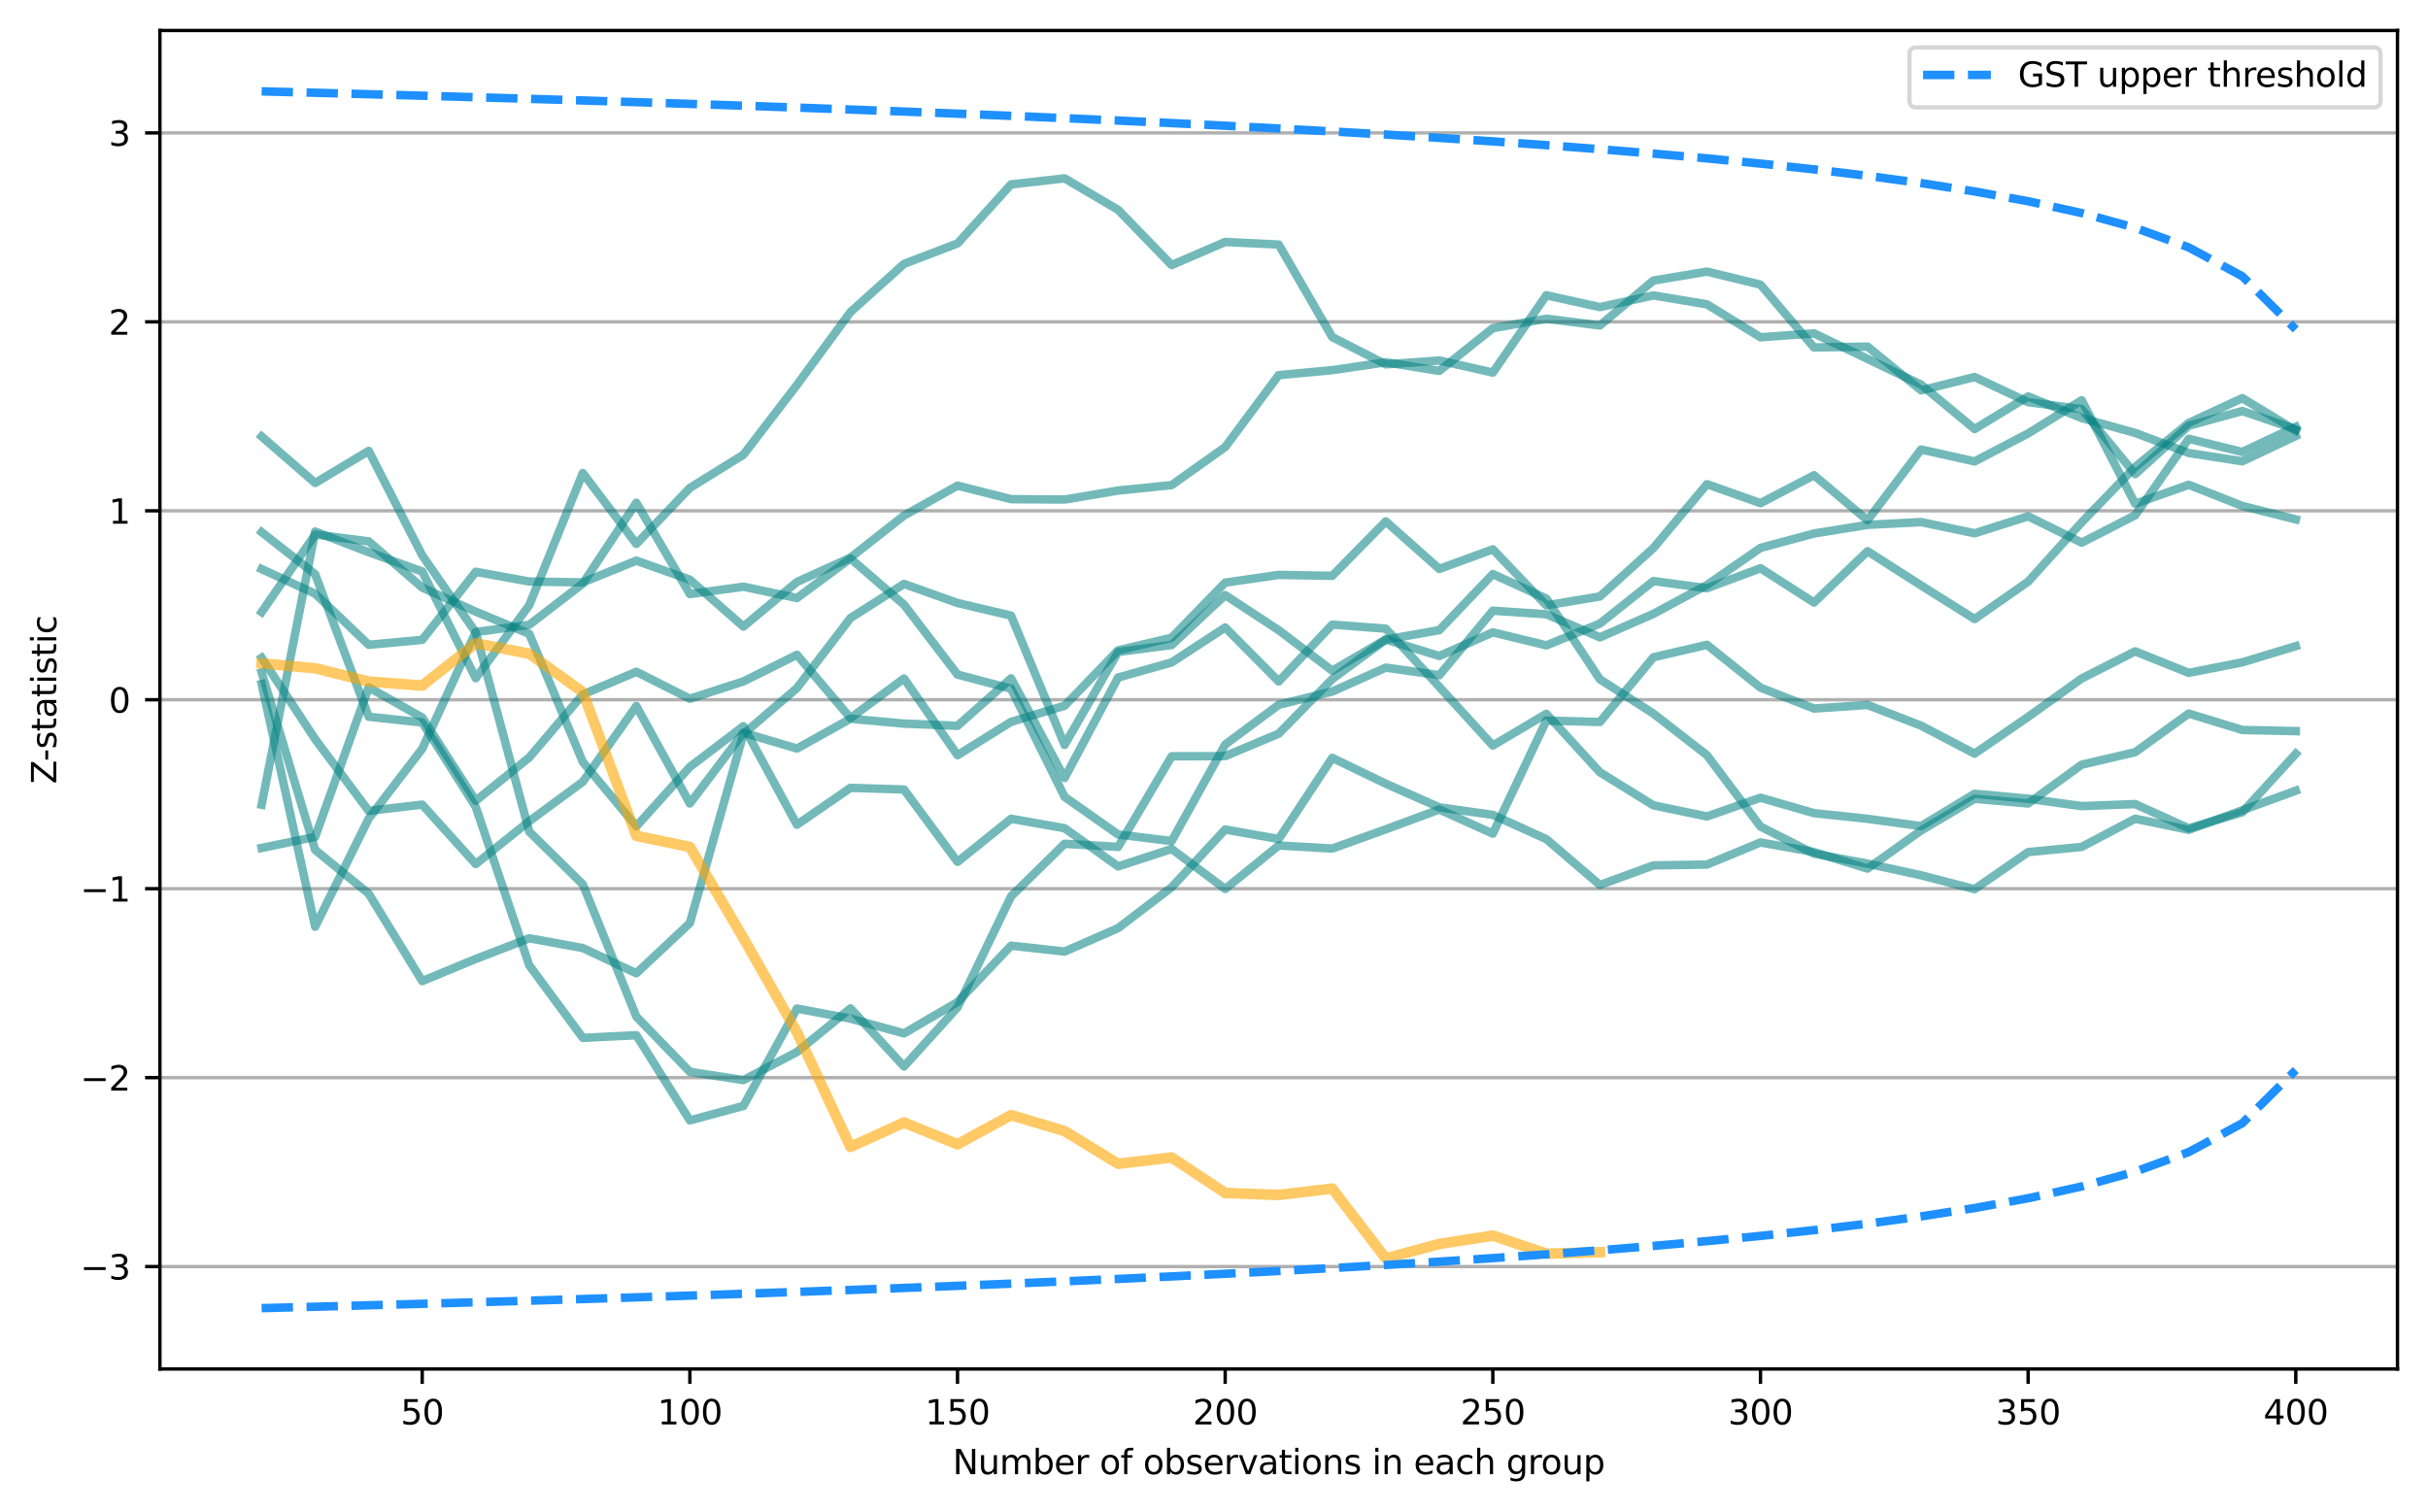 <?xml version="1.0" encoding="utf-8" standalone="no"?>
<!DOCTYPE svg PUBLIC "-//W3C//DTD SVG 1.1//EN"
  "http://www.w3.org/Graphics/SVG/1.1/DTD/svg11.dtd">
<svg xmlns:xlink="http://www.w3.org/1999/xlink" width="572.946pt" height="356.765pt" viewBox="0 0 572.946 356.765" xmlns="http://www.w3.org/2000/svg" version="1.1">
 <defs>
  <style type="text/css">*{stroke-linejoin: round; stroke-linecap: butt}</style>
 </defs>
 <g id="figure_1">
  <g id="patch_1">
   <path d="M 0 356.765 
L 572.946 356.765 
L 572.946 0 
L 0 0 
z
" style="fill: #ffffff"/>
  </g>
  <g id="axes_1">
   <g id="patch_2">
    <path d="M 37.736 323.08 
L 565.746 323.08 
L 565.746 7.2 
L 37.736 7.2 
z
" style="fill: #ffffff"/>
   </g>
   <g id="matplotlib.axis_1">
    <g id="xtick_1">
     <g id="line2d_1">
      <defs>
       <path id="m6c00c6748c" d="M 0 0 
L 0 3.5 
" style="stroke: #000000; stroke-width: 0.8"/>
      </defs>
      <g>
       <use xlink:href="#m6c00c6748c" x="99.632" y="323.08" style="stroke: #000000; stroke-width: 0.8"/>
      </g>
     </g>
     <g id="text_1">
      <!-- 50 -->
      <g transform="translate(94.542 336.159) scale(0.08 -0.08)">
       <defs>
        <path id="DejaVuSans-35" d="M 691 4666 
L 3169 4666 
L 3169 4134 
L 1269 4134 
L 1269 2991 
Q 1406 3038 1543 3061 
Q 1681 3084 1819 3084 
Q 2600 3084 3056 2656 
Q 3513 2228 3513 1497 
Q 3513 744 3044 326 
Q 2575 -91 1722 -91 
Q 1428 -91 1123 -41 
Q 819 9 494 109 
L 494 744 
Q 775 591 1075 516 
Q 1375 441 1709 441 
Q 2250 441 2565 725 
Q 2881 1009 2881 1497 
Q 2881 1984 2565 2268 
Q 2250 2553 1709 2553 
Q 1456 2553 1204 2497 
Q 953 2441 691 2322 
L 691 4666 
z
" transform="scale(0.016)"/>
        <path id="DejaVuSans-30" d="M 2034 4250 
Q 1547 4250 1301 3770 
Q 1056 3291 1056 2328 
Q 1056 1369 1301 889 
Q 1547 409 2034 409 
Q 2525 409 2770 889 
Q 3016 1369 3016 2328 
Q 3016 3291 2770 3770 
Q 2525 4250 2034 4250 
z
M 2034 4750 
Q 2819 4750 3233 4129 
Q 3647 3509 3647 2328 
Q 3647 1150 3233 529 
Q 2819 -91 2034 -91 
Q 1250 -91 836 529 
Q 422 1150 422 2328 
Q 422 3509 836 4129 
Q 1250 4750 2034 4750 
z
" transform="scale(0.016)"/>
       </defs>
       <use xlink:href="#DejaVuSans-35"/>
       <use xlink:href="#DejaVuSans-30" x="63.623"/>
      </g>
     </g>
    </g>
    <g id="xtick_2">
     <g id="line2d_2">
      <g>
       <use xlink:href="#m6c00c6748c" x="162.791" y="323.08" style="stroke: #000000; stroke-width: 0.8"/>
      </g>
     </g>
     <g id="text_2">
      <!-- 100 -->
      <g transform="translate(155.156 336.159) scale(0.08 -0.08)">
       <defs>
        <path id="DejaVuSans-31" d="M 794 531 
L 1825 531 
L 1825 4091 
L 703 3866 
L 703 4441 
L 1819 4666 
L 2450 4666 
L 2450 531 
L 3481 531 
L 3481 0 
L 794 0 
L 794 531 
z
" transform="scale(0.016)"/>
       </defs>
       <use xlink:href="#DejaVuSans-31"/>
       <use xlink:href="#DejaVuSans-30" x="63.623"/>
       <use xlink:href="#DejaVuSans-30" x="127.246"/>
      </g>
     </g>
    </g>
    <g id="xtick_3">
     <g id="line2d_3">
      <g>
       <use xlink:href="#m6c00c6748c" x="225.95" y="323.08" style="stroke: #000000; stroke-width: 0.8"/>
      </g>
     </g>
     <g id="text_3">
      <!-- 150 -->
      <g transform="translate(218.315 336.159) scale(0.08 -0.08)">
       <use xlink:href="#DejaVuSans-31"/>
       <use xlink:href="#DejaVuSans-35" x="63.623"/>
       <use xlink:href="#DejaVuSans-30" x="127.246"/>
      </g>
     </g>
    </g>
    <g id="xtick_4">
     <g id="line2d_4">
      <g>
       <use xlink:href="#m6c00c6748c" x="289.109" y="323.08" style="stroke: #000000; stroke-width: 0.8"/>
      </g>
     </g>
     <g id="text_4">
      <!-- 200 -->
      <g transform="translate(281.474 336.159) scale(0.08 -0.08)">
       <defs>
        <path id="DejaVuSans-32" d="M 1228 531 
L 3431 531 
L 3431 0 
L 469 0 
L 469 531 
Q 828 903 1448 1529 
Q 2069 2156 2228 2338 
Q 2531 2678 2651 2914 
Q 2772 3150 2772 3378 
Q 2772 3750 2511 3984 
Q 2250 4219 1831 4219 
Q 1534 4219 1204 4116 
Q 875 4013 500 3803 
L 500 4441 
Q 881 4594 1212 4672 
Q 1544 4750 1819 4750 
Q 2544 4750 2975 4387 
Q 3406 4025 3406 3419 
Q 3406 3131 3298 2873 
Q 3191 2616 2906 2266 
Q 2828 2175 2409 1742 
Q 1991 1309 1228 531 
z
" transform="scale(0.016)"/>
       </defs>
       <use xlink:href="#DejaVuSans-32"/>
       <use xlink:href="#DejaVuSans-30" x="63.623"/>
       <use xlink:href="#DejaVuSans-30" x="127.246"/>
      </g>
     </g>
    </g>
    <g id="xtick_5">
     <g id="line2d_5">
      <g>
       <use xlink:href="#m6c00c6748c" x="352.269" y="323.08" style="stroke: #000000; stroke-width: 0.8"/>
      </g>
     </g>
     <g id="text_5">
      <!-- 250 -->
      <g transform="translate(344.634 336.159) scale(0.08 -0.08)">
       <use xlink:href="#DejaVuSans-32"/>
       <use xlink:href="#DejaVuSans-35" x="63.623"/>
       <use xlink:href="#DejaVuSans-30" x="127.246"/>
      </g>
     </g>
    </g>
    <g id="xtick_6">
     <g id="line2d_6">
      <g>
       <use xlink:href="#m6c00c6748c" x="415.428" y="323.08" style="stroke: #000000; stroke-width: 0.8"/>
      </g>
     </g>
     <g id="text_6">
      <!-- 300 -->
      <g transform="translate(407.793 336.159) scale(0.08 -0.08)">
       <defs>
        <path id="DejaVuSans-33" d="M 2597 2516 
Q 3050 2419 3304 2112 
Q 3559 1806 3559 1356 
Q 3559 666 3084 287 
Q 2609 -91 1734 -91 
Q 1441 -91 1130 -33 
Q 819 25 488 141 
L 488 750 
Q 750 597 1062 519 
Q 1375 441 1716 441 
Q 2309 441 2620 675 
Q 2931 909 2931 1356 
Q 2931 1769 2642 2001 
Q 2353 2234 1838 2234 
L 1294 2234 
L 1294 2753 
L 1863 2753 
Q 2328 2753 2575 2939 
Q 2822 3125 2822 3475 
Q 2822 3834 2567 4026 
Q 2313 4219 1838 4219 
Q 1578 4219 1281 4162 
Q 984 4106 628 3988 
L 628 4550 
Q 988 4650 1302 4700 
Q 1616 4750 1894 4750 
Q 2613 4750 3031 4423 
Q 3450 4097 3450 3541 
Q 3450 3153 3228 2886 
Q 3006 2619 2597 2516 
z
" transform="scale(0.016)"/>
       </defs>
       <use xlink:href="#DejaVuSans-33"/>
       <use xlink:href="#DejaVuSans-30" x="63.623"/>
       <use xlink:href="#DejaVuSans-30" x="127.246"/>
      </g>
     </g>
    </g>
    <g id="xtick_7">
     <g id="line2d_7">
      <g>
       <use xlink:href="#m6c00c6748c" x="478.587" y="323.08" style="stroke: #000000; stroke-width: 0.8"/>
      </g>
     </g>
     <g id="text_7">
      <!-- 350 -->
      <g transform="translate(470.952 336.159) scale(0.08 -0.08)">
       <use xlink:href="#DejaVuSans-33"/>
       <use xlink:href="#DejaVuSans-35" x="63.623"/>
       <use xlink:href="#DejaVuSans-30" x="127.246"/>
      </g>
     </g>
    </g>
    <g id="xtick_8">
     <g id="line2d_8">
      <g>
       <use xlink:href="#m6c00c6748c" x="541.746" y="323.08" style="stroke: #000000; stroke-width: 0.8"/>
      </g>
     </g>
     <g id="text_8">
      <!-- 400 -->
      <g transform="translate(534.111 336.159) scale(0.08 -0.08)">
       <defs>
        <path id="DejaVuSans-34" d="M 2419 4116 
L 825 1625 
L 2419 1625 
L 2419 4116 
z
M 2253 4666 
L 3047 4666 
L 3047 1625 
L 3713 1625 
L 3713 1100 
L 3047 1100 
L 3047 0 
L 2419 0 
L 2419 1100 
L 313 1100 
L 313 1709 
L 2253 4666 
z
" transform="scale(0.016)"/>
       </defs>
       <use xlink:href="#DejaVuSans-34"/>
       <use xlink:href="#DejaVuSans-30" x="63.623"/>
       <use xlink:href="#DejaVuSans-30" x="127.246"/>
      </g>
     </g>
    </g>
    <g id="text_9">
     <!-- Number of observations in each group -->
     <g transform="translate(224.811 347.901) scale(0.08 -0.08)">
      <defs>
       <path id="DejaVuSans-4e" d="M 628 4666 
L 1478 4666 
L 3547 763 
L 3547 4666 
L 4159 4666 
L 4159 0 
L 3309 0 
L 1241 3903 
L 1241 0 
L 628 0 
L 628 4666 
z
" transform="scale(0.016)"/>
       <path id="DejaVuSans-75" d="M 544 1381 
L 544 3500 
L 1119 3500 
L 1119 1403 
Q 1119 906 1312 657 
Q 1506 409 1894 409 
Q 2359 409 2629 706 
Q 2900 1003 2900 1516 
L 2900 3500 
L 3475 3500 
L 3475 0 
L 2900 0 
L 2900 538 
Q 2691 219 2414 64 
Q 2138 -91 1772 -91 
Q 1169 -91 856 284 
Q 544 659 544 1381 
z
M 1991 3584 
L 1991 3584 
z
" transform="scale(0.016)"/>
       <path id="DejaVuSans-6d" d="M 3328 2828 
Q 3544 3216 3844 3400 
Q 4144 3584 4550 3584 
Q 5097 3584 5394 3201 
Q 5691 2819 5691 2113 
L 5691 0 
L 5113 0 
L 5113 2094 
Q 5113 2597 4934 2840 
Q 4756 3084 4391 3084 
Q 3944 3084 3684 2787 
Q 3425 2491 3425 1978 
L 3425 0 
L 2847 0 
L 2847 2094 
Q 2847 2600 2669 2842 
Q 2491 3084 2119 3084 
Q 1678 3084 1418 2786 
Q 1159 2488 1159 1978 
L 1159 0 
L 581 0 
L 581 3500 
L 1159 3500 
L 1159 2956 
Q 1356 3278 1631 3431 
Q 1906 3584 2284 3584 
Q 2666 3584 2933 3390 
Q 3200 3197 3328 2828 
z
" transform="scale(0.016)"/>
       <path id="DejaVuSans-62" d="M 3116 1747 
Q 3116 2381 2855 2742 
Q 2594 3103 2138 3103 
Q 1681 3103 1420 2742 
Q 1159 2381 1159 1747 
Q 1159 1113 1420 752 
Q 1681 391 2138 391 
Q 2594 391 2855 752 
Q 3116 1113 3116 1747 
z
M 1159 2969 
Q 1341 3281 1617 3432 
Q 1894 3584 2278 3584 
Q 2916 3584 3314 3078 
Q 3713 2572 3713 1747 
Q 3713 922 3314 415 
Q 2916 -91 2278 -91 
Q 1894 -91 1617 61 
Q 1341 213 1159 525 
L 1159 0 
L 581 0 
L 581 4863 
L 1159 4863 
L 1159 2969 
z
" transform="scale(0.016)"/>
       <path id="DejaVuSans-65" d="M 3597 1894 
L 3597 1613 
L 953 1613 
Q 991 1019 1311 708 
Q 1631 397 2203 397 
Q 2534 397 2845 478 
Q 3156 559 3463 722 
L 3463 178 
Q 3153 47 2828 -22 
Q 2503 -91 2169 -91 
Q 1331 -91 842 396 
Q 353 884 353 1716 
Q 353 2575 817 3079 
Q 1281 3584 2069 3584 
Q 2775 3584 3186 3129 
Q 3597 2675 3597 1894 
z
M 3022 2063 
Q 3016 2534 2758 2815 
Q 2500 3097 2075 3097 
Q 1594 3097 1305 2825 
Q 1016 2553 972 2059 
L 3022 2063 
z
" transform="scale(0.016)"/>
       <path id="DejaVuSans-72" d="M 2631 2963 
Q 2534 3019 2420 3045 
Q 2306 3072 2169 3072 
Q 1681 3072 1420 2755 
Q 1159 2438 1159 1844 
L 1159 0 
L 581 0 
L 581 3500 
L 1159 3500 
L 1159 2956 
Q 1341 3275 1631 3429 
Q 1922 3584 2338 3584 
Q 2397 3584 2469 3576 
Q 2541 3569 2628 3553 
L 2631 2963 
z
" transform="scale(0.016)"/>
       <path id="DejaVuSans-20" transform="scale(0.016)"/>
       <path id="DejaVuSans-6f" d="M 1959 3097 
Q 1497 3097 1228 2736 
Q 959 2375 959 1747 
Q 959 1119 1226 758 
Q 1494 397 1959 397 
Q 2419 397 2687 759 
Q 2956 1122 2956 1747 
Q 2956 2369 2687 2733 
Q 2419 3097 1959 3097 
z
M 1959 3584 
Q 2709 3584 3137 3096 
Q 3566 2609 3566 1747 
Q 3566 888 3137 398 
Q 2709 -91 1959 -91 
Q 1206 -91 779 398 
Q 353 888 353 1747 
Q 353 2609 779 3096 
Q 1206 3584 1959 3584 
z
" transform="scale(0.016)"/>
       <path id="DejaVuSans-66" d="M 2375 4863 
L 2375 4384 
L 1825 4384 
Q 1516 4384 1395 4259 
Q 1275 4134 1275 3809 
L 1275 3500 
L 2222 3500 
L 2222 3053 
L 1275 3053 
L 1275 0 
L 697 0 
L 697 3053 
L 147 3053 
L 147 3500 
L 697 3500 
L 697 3744 
Q 697 4328 969 4595 
Q 1241 4863 1831 4863 
L 2375 4863 
z
" transform="scale(0.016)"/>
       <path id="DejaVuSans-73" d="M 2834 3397 
L 2834 2853 
Q 2591 2978 2328 3040 
Q 2066 3103 1784 3103 
Q 1356 3103 1142 2972 
Q 928 2841 928 2578 
Q 928 2378 1081 2264 
Q 1234 2150 1697 2047 
L 1894 2003 
Q 2506 1872 2764 1633 
Q 3022 1394 3022 966 
Q 3022 478 2636 193 
Q 2250 -91 1575 -91 
Q 1294 -91 989 -36 
Q 684 19 347 128 
L 347 722 
Q 666 556 975 473 
Q 1284 391 1588 391 
Q 1994 391 2212 530 
Q 2431 669 2431 922 
Q 2431 1156 2273 1281 
Q 2116 1406 1581 1522 
L 1381 1569 
Q 847 1681 609 1914 
Q 372 2147 372 2553 
Q 372 3047 722 3315 
Q 1072 3584 1716 3584 
Q 2034 3584 2315 3537 
Q 2597 3491 2834 3397 
z
" transform="scale(0.016)"/>
       <path id="DejaVuSans-76" d="M 191 3500 
L 800 3500 
L 1894 563 
L 2988 3500 
L 3597 3500 
L 2284 0 
L 1503 0 
L 191 3500 
z
" transform="scale(0.016)"/>
       <path id="DejaVuSans-61" d="M 2194 1759 
Q 1497 1759 1228 1600 
Q 959 1441 959 1056 
Q 959 750 1161 570 
Q 1363 391 1709 391 
Q 2188 391 2477 730 
Q 2766 1069 2766 1631 
L 2766 1759 
L 2194 1759 
z
M 3341 1997 
L 3341 0 
L 2766 0 
L 2766 531 
Q 2569 213 2275 61 
Q 1981 -91 1556 -91 
Q 1019 -91 701 211 
Q 384 513 384 1019 
Q 384 1609 779 1909 
Q 1175 2209 1959 2209 
L 2766 2209 
L 2766 2266 
Q 2766 2663 2505 2880 
Q 2244 3097 1772 3097 
Q 1472 3097 1187 3025 
Q 903 2953 641 2809 
L 641 3341 
Q 956 3463 1253 3523 
Q 1550 3584 1831 3584 
Q 2591 3584 2966 3190 
Q 3341 2797 3341 1997 
z
" transform="scale(0.016)"/>
       <path id="DejaVuSans-74" d="M 1172 4494 
L 1172 3500 
L 2356 3500 
L 2356 3053 
L 1172 3053 
L 1172 1153 
Q 1172 725 1289 603 
Q 1406 481 1766 481 
L 2356 481 
L 2356 0 
L 1766 0 
Q 1100 0 847 248 
Q 594 497 594 1153 
L 594 3053 
L 172 3053 
L 172 3500 
L 594 3500 
L 594 4494 
L 1172 4494 
z
" transform="scale(0.016)"/>
       <path id="DejaVuSans-69" d="M 603 3500 
L 1178 3500 
L 1178 0 
L 603 0 
L 603 3500 
z
M 603 4863 
L 1178 4863 
L 1178 4134 
L 603 4134 
L 603 4863 
z
" transform="scale(0.016)"/>
       <path id="DejaVuSans-6e" d="M 3513 2113 
L 3513 0 
L 2938 0 
L 2938 2094 
Q 2938 2591 2744 2837 
Q 2550 3084 2163 3084 
Q 1697 3084 1428 2787 
Q 1159 2491 1159 1978 
L 1159 0 
L 581 0 
L 581 3500 
L 1159 3500 
L 1159 2956 
Q 1366 3272 1645 3428 
Q 1925 3584 2291 3584 
Q 2894 3584 3203 3211 
Q 3513 2838 3513 2113 
z
" transform="scale(0.016)"/>
       <path id="DejaVuSans-63" d="M 3122 3366 
L 3122 2828 
Q 2878 2963 2633 3030 
Q 2388 3097 2138 3097 
Q 1578 3097 1268 2742 
Q 959 2388 959 1747 
Q 959 1106 1268 751 
Q 1578 397 2138 397 
Q 2388 397 2633 464 
Q 2878 531 3122 666 
L 3122 134 
Q 2881 22 2623 -34 
Q 2366 -91 2075 -91 
Q 1284 -91 818 406 
Q 353 903 353 1747 
Q 353 2603 823 3093 
Q 1294 3584 2113 3584 
Q 2378 3584 2631 3529 
Q 2884 3475 3122 3366 
z
" transform="scale(0.016)"/>
       <path id="DejaVuSans-68" d="M 3513 2113 
L 3513 0 
L 2938 0 
L 2938 2094 
Q 2938 2591 2744 2837 
Q 2550 3084 2163 3084 
Q 1697 3084 1428 2787 
Q 1159 2491 1159 1978 
L 1159 0 
L 581 0 
L 581 4863 
L 1159 4863 
L 1159 2956 
Q 1366 3272 1645 3428 
Q 1925 3584 2291 3584 
Q 2894 3584 3203 3211 
Q 3513 2838 3513 2113 
z
" transform="scale(0.016)"/>
       <path id="DejaVuSans-67" d="M 2906 1791 
Q 2906 2416 2648 2759 
Q 2391 3103 1925 3103 
Q 1463 3103 1205 2759 
Q 947 2416 947 1791 
Q 947 1169 1205 825 
Q 1463 481 1925 481 
Q 2391 481 2648 825 
Q 2906 1169 2906 1791 
z
M 3481 434 
Q 3481 -459 3084 -895 
Q 2688 -1331 1869 -1331 
Q 1566 -1331 1297 -1286 
Q 1028 -1241 775 -1147 
L 775 -588 
Q 1028 -725 1275 -790 
Q 1522 -856 1778 -856 
Q 2344 -856 2625 -561 
Q 2906 -266 2906 331 
L 2906 616 
Q 2728 306 2450 153 
Q 2172 0 1784 0 
Q 1141 0 747 490 
Q 353 981 353 1791 
Q 353 2603 747 3093 
Q 1141 3584 1784 3584 
Q 2172 3584 2450 3431 
Q 2728 3278 2906 2969 
L 2906 3500 
L 3481 3500 
L 3481 434 
z
" transform="scale(0.016)"/>
       <path id="DejaVuSans-70" d="M 1159 525 
L 1159 -1331 
L 581 -1331 
L 581 3500 
L 1159 3500 
L 1159 2969 
Q 1341 3281 1617 3432 
Q 1894 3584 2278 3584 
Q 2916 3584 3314 3078 
Q 3713 2572 3713 1747 
Q 3713 922 3314 415 
Q 2916 -91 2278 -91 
Q 1894 -91 1617 61 
Q 1341 213 1159 525 
z
M 3116 1747 
Q 3116 2381 2855 2742 
Q 2594 3103 2138 3103 
Q 1681 3103 1420 2742 
Q 1159 2381 1159 1747 
Q 1159 1113 1420 752 
Q 1681 391 2138 391 
Q 2594 391 2855 752 
Q 3116 1113 3116 1747 
z
" transform="scale(0.016)"/>
      </defs>
      <use xlink:href="#DejaVuSans-4e"/>
      <use xlink:href="#DejaVuSans-75" x="74.805"/>
      <use xlink:href="#DejaVuSans-6d" x="138.184"/>
      <use xlink:href="#DejaVuSans-62" x="235.596"/>
      <use xlink:href="#DejaVuSans-65" x="299.072"/>
      <use xlink:href="#DejaVuSans-72" x="360.596"/>
      <use xlink:href="#DejaVuSans-20" x="401.709"/>
      <use xlink:href="#DejaVuSans-6f" x="433.496"/>
      <use xlink:href="#DejaVuSans-66" x="494.678"/>
      <use xlink:href="#DejaVuSans-20" x="529.883"/>
      <use xlink:href="#DejaVuSans-6f" x="561.67"/>
      <use xlink:href="#DejaVuSans-62" x="622.852"/>
      <use xlink:href="#DejaVuSans-73" x="686.328"/>
      <use xlink:href="#DejaVuSans-65" x="738.428"/>
      <use xlink:href="#DejaVuSans-72" x="799.951"/>
      <use xlink:href="#DejaVuSans-76" x="841.064"/>
      <use xlink:href="#DejaVuSans-61" x="900.244"/>
      <use xlink:href="#DejaVuSans-74" x="961.523"/>
      <use xlink:href="#DejaVuSans-69" x="1000.732"/>
      <use xlink:href="#DejaVuSans-6f" x="1028.516"/>
      <use xlink:href="#DejaVuSans-6e" x="1089.697"/>
      <use xlink:href="#DejaVuSans-73" x="1153.076"/>
      <use xlink:href="#DejaVuSans-20" x="1205.176"/>
      <use xlink:href="#DejaVuSans-69" x="1236.963"/>
      <use xlink:href="#DejaVuSans-6e" x="1264.746"/>
      <use xlink:href="#DejaVuSans-20" x="1328.125"/>
      <use xlink:href="#DejaVuSans-65" x="1359.912"/>
      <use xlink:href="#DejaVuSans-61" x="1421.436"/>
      <use xlink:href="#DejaVuSans-63" x="1482.715"/>
      <use xlink:href="#DejaVuSans-68" x="1537.695"/>
      <use xlink:href="#DejaVuSans-20" x="1601.074"/>
      <use xlink:href="#DejaVuSans-67" x="1632.861"/>
      <use xlink:href="#DejaVuSans-72" x="1696.338"/>
      <use xlink:href="#DejaVuSans-6f" x="1735.201"/>
      <use xlink:href="#DejaVuSans-75" x="1796.383"/>
      <use xlink:href="#DejaVuSans-70" x="1859.762"/>
     </g>
    </g>
   </g>
   <g id="matplotlib.axis_2">
    <g id="ytick_1">
     <g id="line2d_9">
      <path d="M 37.736 298.913 
L 565.746 298.913 
" clip-path="url(#p38014d9ac3)" style="fill: none; stroke: #b0b0b0; stroke-width: 0.8; stroke-linecap: square"/>
     </g>
     <g id="line2d_10">
      <defs>
       <path id="mc680930525" d="M 0 0 
L -3.5 0 
" style="stroke: #000000; stroke-width: 0.8"/>
      </defs>
      <g>
       <use xlink:href="#mc680930525" x="37.736" y="298.913" style="stroke: #000000; stroke-width: 0.8"/>
      </g>
     </g>
     <g id="text_10">
      <!-- −3 -->
      <g transform="translate(18.942 301.953) scale(0.08 -0.08)">
       <defs>
        <path id="DejaVuSans-2212" d="M 678 2272 
L 4684 2272 
L 4684 1741 
L 678 1741 
L 678 2272 
z
" transform="scale(0.016)"/>
       </defs>
       <use xlink:href="#DejaVuSans-2212"/>
       <use xlink:href="#DejaVuSans-33" x="83.789"/>
      </g>
     </g>
    </g>
    <g id="ytick_2">
     <g id="line2d_11">
      <path d="M 37.736 254.322 
L 565.746 254.322 
" clip-path="url(#p38014d9ac3)" style="fill: none; stroke: #b0b0b0; stroke-width: 0.8; stroke-linecap: square"/>
     </g>
     <g id="line2d_12">
      <g>
       <use xlink:href="#mc680930525" x="37.736" y="254.322" style="stroke: #000000; stroke-width: 0.8"/>
      </g>
     </g>
     <g id="text_11">
      <!-- −2 -->
      <g transform="translate(18.942 257.362) scale(0.08 -0.08)">
       <use xlink:href="#DejaVuSans-2212"/>
       <use xlink:href="#DejaVuSans-32" x="83.789"/>
      </g>
     </g>
    </g>
    <g id="ytick_3">
     <g id="line2d_13">
      <path d="M 37.736 209.731 
L 565.746 209.731 
" clip-path="url(#p38014d9ac3)" style="fill: none; stroke: #b0b0b0; stroke-width: 0.8; stroke-linecap: square"/>
     </g>
     <g id="line2d_14">
      <g>
       <use xlink:href="#mc680930525" x="37.736" y="209.731" style="stroke: #000000; stroke-width: 0.8"/>
      </g>
     </g>
     <g id="text_12">
      <!-- −1 -->
      <g transform="translate(18.942 212.77) scale(0.08 -0.08)">
       <use xlink:href="#DejaVuSans-2212"/>
       <use xlink:href="#DejaVuSans-31" x="83.789"/>
      </g>
     </g>
    </g>
    <g id="ytick_4">
     <g id="line2d_15">
      <path d="M 37.736 165.14 
L 565.746 165.14 
" clip-path="url(#p38014d9ac3)" style="fill: none; stroke: #b0b0b0; stroke-width: 0.8; stroke-linecap: square"/>
     </g>
     <g id="line2d_16">
      <g>
       <use xlink:href="#mc680930525" x="37.736" y="165.14" style="stroke: #000000; stroke-width: 0.8"/>
      </g>
     </g>
     <g id="text_13">
      <!-- 0 -->
      <g transform="translate(25.646 168.179) scale(0.08 -0.08)">
       <use xlink:href="#DejaVuSans-30"/>
      </g>
     </g>
    </g>
    <g id="ytick_5">
     <g id="line2d_17">
      <path d="M 37.736 120.549 
L 565.746 120.549 
" clip-path="url(#p38014d9ac3)" style="fill: none; stroke: #b0b0b0; stroke-width: 0.8; stroke-linecap: square"/>
     </g>
     <g id="line2d_18">
      <g>
       <use xlink:href="#mc680930525" x="37.736" y="120.549" style="stroke: #000000; stroke-width: 0.8"/>
      </g>
     </g>
     <g id="text_14">
      <!-- 1 -->
      <g transform="translate(25.646 123.588) scale(0.08 -0.08)">
       <use xlink:href="#DejaVuSans-31"/>
      </g>
     </g>
    </g>
    <g id="ytick_6">
     <g id="line2d_19">
      <path d="M 37.736 75.958 
L 565.746 75.958 
" clip-path="url(#p38014d9ac3)" style="fill: none; stroke: #b0b0b0; stroke-width: 0.8; stroke-linecap: square"/>
     </g>
     <g id="line2d_20">
      <g>
       <use xlink:href="#mc680930525" x="37.736" y="75.958" style="stroke: #000000; stroke-width: 0.8"/>
      </g>
     </g>
     <g id="text_15">
      <!-- 2 -->
      <g transform="translate(25.646 78.997) scale(0.08 -0.08)">
       <use xlink:href="#DejaVuSans-32"/>
      </g>
     </g>
    </g>
    <g id="ytick_7">
     <g id="line2d_21">
      <path d="M 37.736 31.367 
L 565.746 31.367 
" clip-path="url(#p38014d9ac3)" style="fill: none; stroke: #b0b0b0; stroke-width: 0.8; stroke-linecap: square"/>
     </g>
     <g id="line2d_22">
      <g>
       <use xlink:href="#mc680930525" x="37.736" y="31.367" style="stroke: #000000; stroke-width: 0.8"/>
      </g>
     </g>
     <g id="text_16">
      <!-- 3 -->
      <g transform="translate(25.646 34.406) scale(0.08 -0.08)">
       <use xlink:href="#DejaVuSans-33"/>
      </g>
     </g>
    </g>
    <g id="text_17">
     <!-- Z-statistic -->
     <g transform="translate(13.279 184.998) rotate(-90) scale(0.08 -0.08)">
      <defs>
       <path id="DejaVuSans-5a" d="M 359 4666 
L 4025 4666 
L 4025 4184 
L 1075 531 
L 4097 531 
L 4097 0 
L 288 0 
L 288 481 
L 3238 4134 
L 359 4134 
L 359 4666 
z
" transform="scale(0.016)"/>
       <path id="DejaVuSans-2d" d="M 313 2009 
L 1997 2009 
L 1997 1497 
L 313 1497 
L 313 2009 
z
" transform="scale(0.016)"/>
      </defs>
      <use xlink:href="#DejaVuSans-5a"/>
      <use xlink:href="#DejaVuSans-2d" x="66.756"/>
      <use xlink:href="#DejaVuSans-73" x="102.84"/>
      <use xlink:href="#DejaVuSans-74" x="154.939"/>
      <use xlink:href="#DejaVuSans-61" x="194.148"/>
      <use xlink:href="#DejaVuSans-74" x="255.428"/>
      <use xlink:href="#DejaVuSans-69" x="294.637"/>
      <use xlink:href="#DejaVuSans-73" x="322.42"/>
      <use xlink:href="#DejaVuSans-74" x="374.52"/>
      <use xlink:href="#DejaVuSans-69" x="413.729"/>
      <use xlink:href="#DejaVuSans-63" x="441.512"/>
     </g>
    </g>
   </g>
   <g id="line2d_23">
    <path d="M 61.737 200.116 
L 74.369 197.5 
L 87 162.217 
L 99.632 169.343 
L 112.264 188.99 
L 124.896 178.756 
L 137.528 163.899 
L 150.159 158.537 
L 162.791 164.903 
L 175.423 160.815 
L 188.055 154.535 
L 200.687 169.46 
L 213.319 160.124 
L 225.95 178.219 
L 238.582 170.355 
L 251.214 166.559 
L 263.846 153.469 
L 276.478 150.497 
L 289.109 137.499 
L 301.741 135.671 
L 314.373 135.901 
L 327.005 123.048 
L 339.637 134.262 
L 352.269 129.642 
L 364.9 142.862 
L 377.532 140.762 
L 390.164 129.342 
L 402.796 114.27 
L 415.428 118.744 
L 428.059 112.159 
L 440.691 122.795 
L 453.323 106.081 
L 465.955 108.892 
L 478.587 102.288 
L 491.219 94.458 
L 503.85 118.881 
L 516.482 114.407 
L 529.114 119.4 
L 541.746 122.584 
" clip-path="url(#p38014d9ac3)" style="fill: none; stroke: #008080; stroke-opacity: 0.55; stroke-width: 2; stroke-linecap: square"/>
   </g>
   <g id="line2d_24">
    <path d="M 61.737 134.305 
L 74.369 140.126 
L 87 152.174 
L 99.632 151.001 
L 112.264 134.946 
L 124.896 137.237 
L 137.528 137.445 
L 150.159 132.31 
L 162.791 136.807 
L 175.423 147.871 
L 188.055 137.35 
L 200.687 131.604 
L 213.319 121.672 
L 225.95 114.614 
L 238.582 117.803 
L 251.214 117.89 
L 263.846 115.766 
L 276.478 114.485 
L 289.109 105.502 
L 301.741 88.524 
L 314.373 87.356 
L 327.005 85.496 
L 339.637 87.535 
L 352.269 77.454 
L 364.9 75.216 
L 377.532 76.807 
L 390.164 66.21 
L 402.796 64.098 
L 415.428 67.173 
L 428.059 82.002 
L 440.691 81.799 
L 453.323 92.122 
L 465.955 88.974 
L 478.587 94.905 
L 491.219 96.557 
L 503.85 111.901 
L 516.482 100.469 
L 529.114 97.003 
L 541.746 101.325 
" clip-path="url(#p38014d9ac3)" style="fill: none; stroke: #008080; stroke-opacity: 0.55; stroke-width: 2; stroke-linecap: square"/>
   </g>
   <g id="line2d_25">
    <path d="M 61.737 189.91 
L 74.369 125.442 
L 87 130.326 
L 99.632 134.878 
L 112.264 160.052 
L 124.896 142.812 
L 137.528 111.635 
L 150.159 128.357 
L 162.791 115.145 
L 175.423 107.32 
L 188.055 90.833 
L 200.687 73.649 
L 213.319 62.272 
L 225.95 57.455 
L 238.582 43.52 
L 251.214 42.087 
L 263.846 49.521 
L 276.478 62.553 
L 289.109 57.105 
L 301.741 57.72 
L 314.373 79.55 
L 327.005 85.995 
L 339.637 85.071 
L 352.269 87.925 
L 364.9 69.681 
L 377.532 72.478 
L 390.164 69.718 
L 402.796 71.82 
L 415.428 79.594 
L 428.059 78.677 
L 440.691 84.699 
L 453.323 90.764 
L 465.955 101.253 
L 478.587 93.563 
L 491.219 98.657 
L 503.85 102.178 
L 516.482 106.915 
L 529.114 108.863 
L 541.746 102.9 
" clip-path="url(#p38014d9ac3)" style="fill: none; stroke: #008080; stroke-opacity: 0.55; stroke-width: 2; stroke-linecap: square"/>
   </g>
   <g id="line2d_26">
    <path d="M 61.737 144.455 
L 74.369 126.153 
L 87 127.764 
L 99.632 138.667 
L 112.264 144.357 
L 124.896 149.594 
L 137.528 179.823 
L 150.159 195 
L 162.791 180.989 
L 175.423 171.379 
L 188.055 194.629 
L 200.687 185.93 
L 213.319 186.328 
L 225.95 203.394 
L 238.582 193.233 
L 251.214 195.455 
L 263.846 204.475 
L 276.478 200.353 
L 289.109 209.799 
L 301.741 199.533 
L 314.373 200.259 
L 327.005 195.719 
L 339.637 191.042 
L 352.269 196.734 
L 364.9 170.057 
L 377.532 170.382 
L 390.164 155.12 
L 402.796 152.173 
L 415.428 162.282 
L 428.059 167.217 
L 440.691 166.367 
L 453.323 171.252 
L 465.955 177.858 
L 478.587 169.173 
L 491.219 160.123 
L 503.85 153.719 
L 516.482 158.789 
L 529.114 156.311 
L 541.746 152.491 
" clip-path="url(#p38014d9ac3)" style="fill: none; stroke: #008080; stroke-opacity: 0.55; stroke-width: 2; stroke-linecap: square"/>
   </g>
   <g id="line2d_27">
    <path d="M 61.737 161.433 
L 74.369 218.697 
L 87 193.19 
L 99.632 176.713 
L 112.264 149.165 
L 124.896 147.453 
L 137.528 137.729 
L 150.159 118.64 
L 162.791 140.203 
L 175.423 138.462 
L 188.055 141.131 
L 200.687 131.797 
L 213.319 142.699 
L 225.95 159.201 
L 238.582 162.531 
L 251.214 188.053 
L 263.846 196.941 
L 276.478 198.495 
L 289.109 175.714 
L 301.741 166.327 
L 314.373 163.197 
L 327.005 157.559 
L 339.637 159.354 
L 352.269 144.124 
L 364.9 144.966 
L 377.532 150.412 
L 390.164 144.864 
L 402.796 138.059 
L 415.428 129.3 
L 428.059 125.905 
L 440.691 123.867 
L 453.323 123.215 
L 465.955 125.853 
L 478.587 121.851 
L 491.219 128.066 
L 503.85 121.598 
L 516.482 103.556 
L 529.114 106.659 
L 541.746 100.717 
" clip-path="url(#p38014d9ac3)" style="fill: none; stroke: #008080; stroke-opacity: 0.55; stroke-width: 2; stroke-linecap: square"/>
   </g>
   <g id="line2d_28">
    <path d="M 61.737 155.251 
L 74.369 174.438 
L 87 191.368 
L 99.632 189.888 
L 112.264 203.907 
L 124.896 193.8 
L 137.528 184.498 
L 150.159 166.64 
L 162.791 189.621 
L 175.423 172.914 
L 188.055 176.654 
L 200.687 169.623 
L 213.319 170.774 
L 225.95 171.294 
L 238.582 160.089 
L 251.214 183.602 
L 263.846 159.897 
L 276.478 156.327 
L 289.109 148.085 
L 301.741 160.826 
L 314.373 147.405 
L 327.005 148.364 
L 339.637 162.093 
L 352.269 175.938 
L 364.9 168.457 
L 377.532 182.252 
L 390.164 190.06 
L 402.796 192.683 
L 415.428 188.262 
L 428.059 191.897 
L 440.691 193.235 
L 453.323 194.968 
L 465.955 187.326 
L 478.587 188.496 
L 491.219 190.242 
L 503.85 189.76 
L 516.482 195.48 
L 529.114 191.712 
L 541.746 177.887 
" clip-path="url(#p38014d9ac3)" style="fill: none; stroke: #008080; stroke-opacity: 0.55; stroke-width: 2; stroke-linecap: square"/>
   </g>
   <g id="line2d_29">
    <path d="M 61.737 125.588 
L 74.369 135.511 
L 87 169.149 
L 99.632 170.5 
L 112.264 190.426 
L 124.896 227.828 
L 137.528 244.938 
L 150.159 244.312 
L 162.791 264.412 
L 175.423 260.998 
L 188.055 238.014 
L 200.687 240.403 
L 213.319 243.872 
L 225.95 236.496 
L 238.582 223.177 
L 251.214 224.565 
L 263.846 219.032 
L 276.478 209.395 
L 289.109 195.765 
L 301.741 198.006 
L 314.373 178.856 
L 327.005 184.957 
L 339.637 190.527 
L 352.269 192.311 
L 364.9 198.033 
L 377.532 208.855 
L 390.164 204.23 
L 402.796 204.038 
L 415.428 198.819 
L 428.059 201.081 
L 440.691 204.995 
L 453.323 196.002 
L 465.955 188.508 
L 478.587 189.622 
L 491.219 180.469 
L 503.85 177.511 
L 516.482 168.399 
L 529.114 172.267 
L 541.746 172.548 
" clip-path="url(#p38014d9ac3)" style="fill: none; stroke: #008080; stroke-opacity: 0.55; stroke-width: 2; stroke-linecap: square"/>
   </g>
   <g id="line2d_30">
    <path d="M 61.737 158.682 
L 74.369 200.578 
L 87 210.895 
L 99.632 231.533 
L 112.264 226.31 
L 124.896 221.432 
L 137.528 223.736 
L 150.159 229.695 
L 162.791 217.834 
L 175.423 173.218 
L 188.055 162.388 
L 200.687 145.862 
L 213.319 137.81 
L 225.95 142.306 
L 238.582 145.29 
L 251.214 175.793 
L 263.846 153.852 
L 276.478 152.227 
L 289.109 140.447 
L 301.741 148.727 
L 314.373 158.279 
L 327.005 150.918 
L 339.637 154.822 
L 352.269 149.233 
L 364.9 152.302 
L 377.532 147.165 
L 390.164 137.13 
L 402.796 138.824 
L 415.428 134.102 
L 428.059 142.197 
L 440.691 130.088 
L 453.323 138.162 
L 465.955 146.088 
L 478.587 137.271 
L 491.219 123.272 
L 503.85 110.191 
L 516.482 99.815 
L 529.114 93.955 
L 541.746 101.604 
" clip-path="url(#p38014d9ac3)" style="fill: none; stroke: #008080; stroke-opacity: 0.55; stroke-width: 2; stroke-linecap: square"/>
   </g>
   <g id="line2d_31">
    <path d="M 61.737 103.009 
L 74.369 113.981 
L 87 106.411 
L 99.632 131.07 
L 112.264 149.257 
L 124.896 196.278 
L 137.528 208.707 
L 150.159 239.916 
L 162.791 252.951 
L 175.423 254.908 
L 188.055 248.26 
L 200.687 237.973 
L 213.319 251.685 
L 225.95 237.745 
L 238.582 211.542 
L 251.214 199.135 
L 263.846 199.868 
L 276.478 178.487 
L 289.109 178.451 
L 301.741 173.141 
L 314.373 160.262 
L 327.005 150.943 
L 339.637 148.712 
L 352.269 135.481 
L 364.9 141.273 
L 377.532 160.308 
L 390.164 168.411 
L 402.796 178.226 
L 415.428 195.066 
L 428.059 201.47 
L 440.691 203.816 
L 453.323 206.574 
L 465.955 209.84 
L 478.587 201.098 
L 491.219 199.87 
L 503.85 193.218 
L 516.482 195.84 
L 529.114 191.216 
L 541.746 186.593 
" clip-path="url(#p38014d9ac3)" style="fill: none; stroke: #008080; stroke-opacity: 0.55; stroke-width: 2; stroke-linecap: square"/>
   </g>
   <g id="line2d_32">
    <path d="M 61.737 156.569 
L 74.369 157.714 
L 87 160.844 
L 99.632 161.805 
L 112.264 151.818 
L 124.896 154.278 
L 137.528 163.335 
L 150.159 197.256 
L 162.791 199.884 
L 175.423 221.409 
L 188.055 243.593 
L 200.687 270.677 
L 213.319 264.918 
L 225.95 270.055 
L 238.582 263.162 
L 251.214 266.933 
L 263.846 274.657 
L 276.478 273.163 
L 289.109 281.54 
L 301.741 282.007 
L 314.373 280.498 
L 327.005 296.981 
L 339.637 293.571 
L 352.269 291.604 
L 364.9 295.865 
L 377.532 295.514 
" clip-path="url(#p38014d9ac3)" style="fill: none; stroke: #ffa500; stroke-opacity: 0.6; stroke-width: 2.5; stroke-linecap: square"/>
   </g>
   <g id="line2d_33">
    <path d="M 61.737 21.558 
L 74.369 21.891 
L 87 22.233 
L 99.632 22.585 
L 112.264 22.947 
L 124.896 23.321 
L 137.528 23.708 
L 150.159 24.107 
L 162.791 24.519 
L 175.423 24.947 
L 188.055 25.39 
L 200.687 25.849 
L 213.319 26.327 
L 225.95 26.825 
L 238.582 27.343 
L 251.214 27.885 
L 263.846 28.451 
L 276.478 29.045 
L 289.109 29.669 
L 301.741 30.326 
L 314.373 31.02 
L 327.005 31.754 
L 339.637 32.534 
L 352.269 33.366 
L 364.9 34.256 
L 377.532 35.214 
L 390.164 36.249 
L 402.796 37.375 
L 415.428 38.608 
L 428.059 39.971 
L 440.691 41.492 
L 453.323 43.212 
L 465.955 45.185 
L 478.587 47.497 
L 491.219 50.281 
L 503.85 53.765 
L 516.482 58.39 
L 529.114 65.193 
L 541.746 77.743 
" clip-path="url(#p38014d9ac3)" style="fill: none; stroke-dasharray: 7.4,3.2; stroke-dashoffset: 0; stroke: #1e90ff; stroke-width: 2"/>
   </g>
   <g id="line2d_34">
    <path d="M 61.737 308.722 
L 74.369 308.389 
L 87 308.047 
L 99.632 307.695 
L 112.264 307.333 
L 124.896 306.959 
L 137.528 306.572 
L 150.159 306.173 
L 162.791 305.761 
L 175.423 305.333 
L 188.055 304.89 
L 200.687 304.431 
L 213.319 303.953 
L 225.95 303.455 
L 238.582 302.937 
L 251.214 302.395 
L 263.846 301.829 
L 276.478 301.235 
L 289.109 300.611 
L 301.741 299.954 
L 314.373 299.26 
L 327.005 298.526 
L 339.637 297.746 
L 352.269 296.914 
L 364.9 296.024 
L 377.532 295.066 
L 390.164 294.031 
L 402.796 292.905 
L 415.428 291.672 
L 428.059 290.309 
L 440.691 288.788 
L 453.323 287.068 
L 465.955 285.095 
L 478.587 282.783 
L 491.219 279.999 
L 503.85 276.515 
L 516.482 271.89 
L 529.114 265.087 
L 541.746 252.537 
" clip-path="url(#p38014d9ac3)" style="fill: none; stroke-dasharray: 7.4,3.2; stroke-dashoffset: 0; stroke: #1e90ff; stroke-width: 2"/>
   </g>
   <g id="patch_3">
    <path d="M 37.736 323.08 
L 37.736 7.2 
" style="fill: none; stroke: #000000; stroke-width: 0.8; stroke-linejoin: miter; stroke-linecap: square"/>
   </g>
   <g id="patch_4">
    <path d="M 565.746 323.08 
L 565.746 7.2 
" style="fill: none; stroke: #000000; stroke-width: 0.8; stroke-linejoin: miter; stroke-linecap: square"/>
   </g>
   <g id="patch_5">
    <path d="M 37.736 323.08 
L 565.746 323.08 
" style="fill: none; stroke: #000000; stroke-width: 0.8; stroke-linejoin: miter; stroke-linecap: square"/>
   </g>
   <g id="patch_6">
    <path d="M 37.736 7.2 
L 565.746 7.2 
" style="fill: none; stroke: #000000; stroke-width: 0.8; stroke-linejoin: miter; stroke-linecap: square"/>
   </g>
   <g id="legend_1">
    <g id="patch_7">
     <path d="M 452.188 25.343 
L 560.146 25.343 
Q 561.746 25.343 561.746 23.742 
L 561.746 12.8 
Q 561.746 11.2 560.146 11.2 
L 452.188 11.2 
Q 450.587 11.2 450.587 12.8 
L 450.587 23.742 
Q 450.587 25.343 452.188 25.343 
z
" style="fill: #ffffff; opacity: 0.8; stroke: #cccccc; stroke-linejoin: miter"/>
    </g>
    <g id="line2d_35">
     <path d="M 453.788 17.679 
L 461.788 17.679 
L 469.788 17.679 
" style="fill: none; stroke-dasharray: 7.4,3.2; stroke-dashoffset: 0; stroke: #1e90ff; stroke-width: 2"/>
    </g>
    <g id="text_18">
     <!-- GST upper threshold -->
     <g transform="translate(476.188 20.479) scale(0.08 -0.08)">
      <defs>
       <path id="DejaVuSans-47" d="M 3809 666 
L 3809 1919 
L 2778 1919 
L 2778 2438 
L 4434 2438 
L 4434 434 
Q 4069 175 3628 42 
Q 3188 -91 2688 -91 
Q 1594 -91 976 548 
Q 359 1188 359 2328 
Q 359 3472 976 4111 
Q 1594 4750 2688 4750 
Q 3144 4750 3555 4637 
Q 3966 4525 4313 4306 
L 4313 3634 
Q 3963 3931 3569 4081 
Q 3175 4231 2741 4231 
Q 1884 4231 1454 3753 
Q 1025 3275 1025 2328 
Q 1025 1384 1454 906 
Q 1884 428 2741 428 
Q 3075 428 3337 486 
Q 3600 544 3809 666 
z
" transform="scale(0.016)"/>
       <path id="DejaVuSans-53" d="M 3425 4513 
L 3425 3897 
Q 3066 4069 2747 4153 
Q 2428 4238 2131 4238 
Q 1616 4238 1336 4038 
Q 1056 3838 1056 3469 
Q 1056 3159 1242 3001 
Q 1428 2844 1947 2747 
L 2328 2669 
Q 3034 2534 3370 2195 
Q 3706 1856 3706 1288 
Q 3706 609 3251 259 
Q 2797 -91 1919 -91 
Q 1588 -91 1214 -16 
Q 841 59 441 206 
L 441 856 
Q 825 641 1194 531 
Q 1563 422 1919 422 
Q 2459 422 2753 634 
Q 3047 847 3047 1241 
Q 3047 1584 2836 1778 
Q 2625 1972 2144 2069 
L 1759 2144 
Q 1053 2284 737 2584 
Q 422 2884 422 3419 
Q 422 4038 858 4394 
Q 1294 4750 2059 4750 
Q 2388 4750 2728 4690 
Q 3069 4631 3425 4513 
z
" transform="scale(0.016)"/>
       <path id="DejaVuSans-54" d="M -19 4666 
L 3928 4666 
L 3928 4134 
L 2272 4134 
L 2272 0 
L 1638 0 
L 1638 4134 
L -19 4134 
L -19 4666 
z
" transform="scale(0.016)"/>
       <path id="DejaVuSans-6c" d="M 603 4863 
L 1178 4863 
L 1178 0 
L 603 0 
L 603 4863 
z
" transform="scale(0.016)"/>
       <path id="DejaVuSans-64" d="M 2906 2969 
L 2906 4863 
L 3481 4863 
L 3481 0 
L 2906 0 
L 2906 525 
Q 2725 213 2448 61 
Q 2172 -91 1784 -91 
Q 1150 -91 751 415 
Q 353 922 353 1747 
Q 353 2572 751 3078 
Q 1150 3584 1784 3584 
Q 2172 3584 2448 3432 
Q 2725 3281 2906 2969 
z
M 947 1747 
Q 947 1113 1208 752 
Q 1469 391 1925 391 
Q 2381 391 2643 752 
Q 2906 1113 2906 1747 
Q 2906 2381 2643 2742 
Q 2381 3103 1925 3103 
Q 1469 3103 1208 2742 
Q 947 2381 947 1747 
z
" transform="scale(0.016)"/>
      </defs>
      <use xlink:href="#DejaVuSans-47"/>
      <use xlink:href="#DejaVuSans-53" x="77.49"/>
      <use xlink:href="#DejaVuSans-54" x="140.967"/>
      <use xlink:href="#DejaVuSans-20" x="202.051"/>
      <use xlink:href="#DejaVuSans-75" x="233.838"/>
      <use xlink:href="#DejaVuSans-70" x="297.217"/>
      <use xlink:href="#DejaVuSans-70" x="360.693"/>
      <use xlink:href="#DejaVuSans-65" x="424.17"/>
      <use xlink:href="#DejaVuSans-72" x="485.693"/>
      <use xlink:href="#DejaVuSans-20" x="526.807"/>
      <use xlink:href="#DejaVuSans-74" x="558.594"/>
      <use xlink:href="#DejaVuSans-68" x="597.803"/>
      <use xlink:href="#DejaVuSans-72" x="661.182"/>
      <use xlink:href="#DejaVuSans-65" x="700.045"/>
      <use xlink:href="#DejaVuSans-73" x="761.568"/>
      <use xlink:href="#DejaVuSans-68" x="813.668"/>
      <use xlink:href="#DejaVuSans-6f" x="877.047"/>
      <use xlink:href="#DejaVuSans-6c" x="938.229"/>
      <use xlink:href="#DejaVuSans-64" x="966.012"/>
     </g>
    </g>
   </g>
  </g>
 </g>
 <defs>
  <clipPath id="p38014d9ac3">
   <rect x="37.736" y="7.2" width="528.01" height="315.88"/>
  </clipPath>
 </defs>
</svg>
